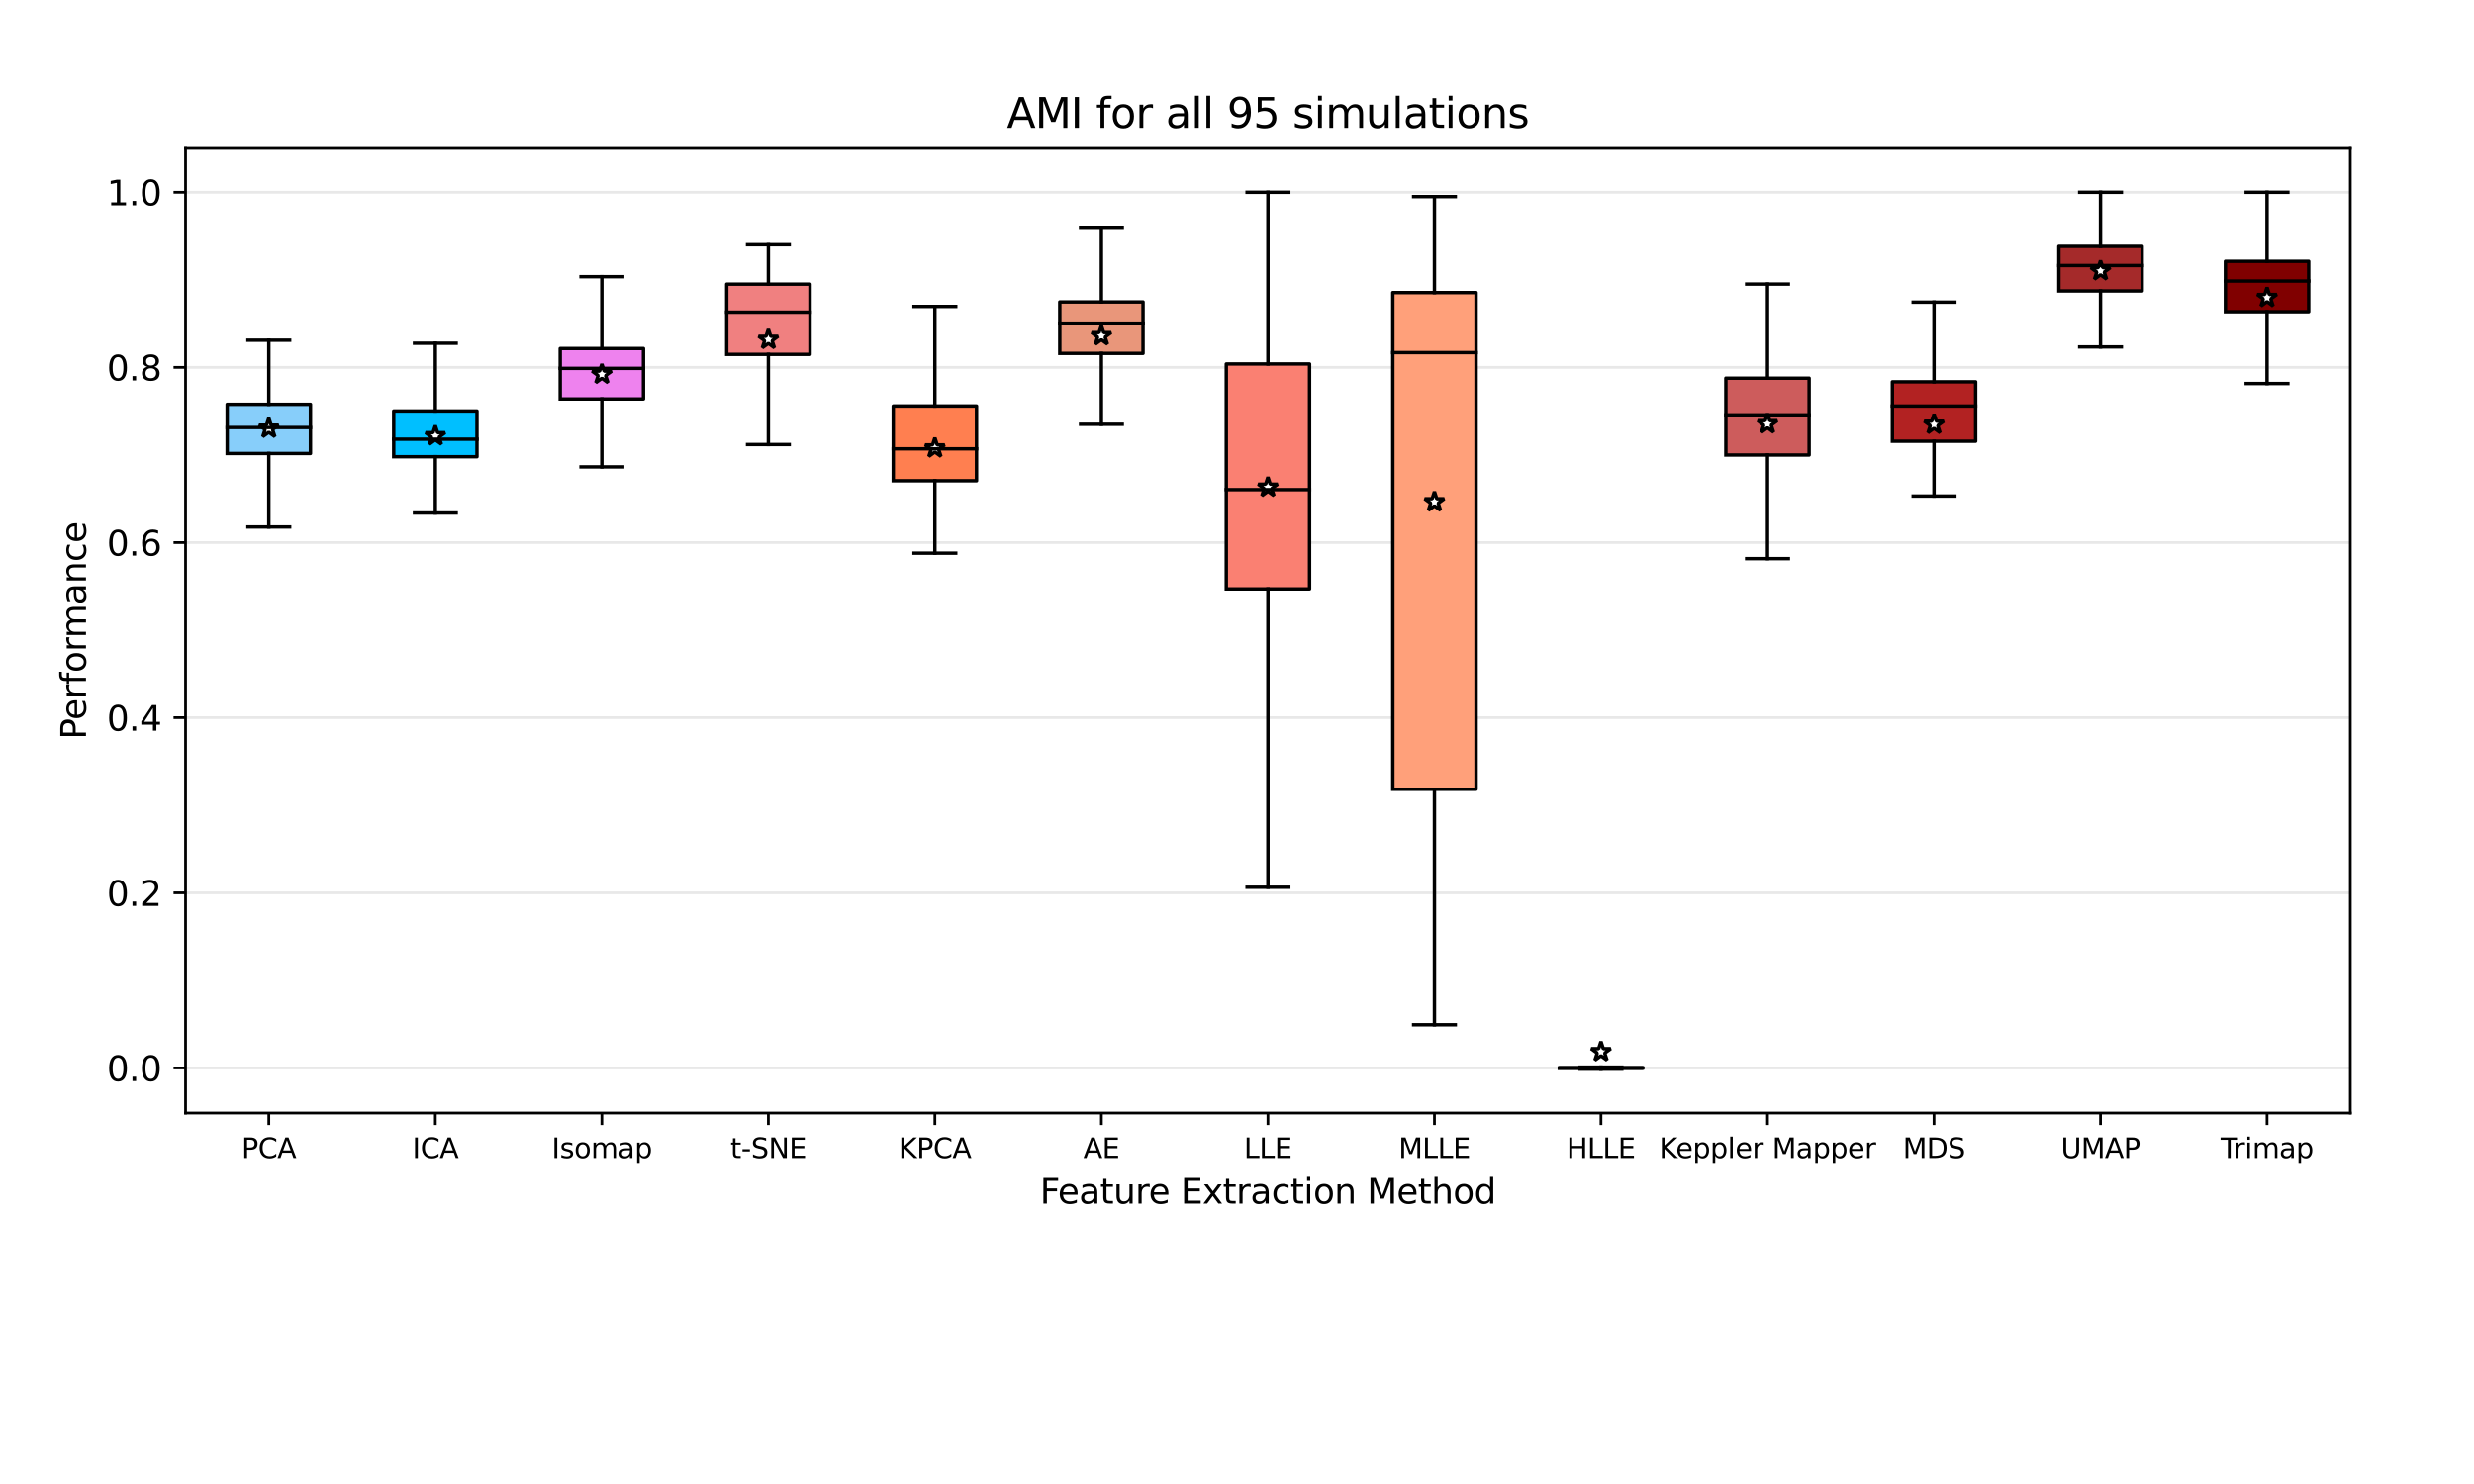 <?xml version="1.0" encoding="utf-8" standalone="no"?>
<!DOCTYPE svg PUBLIC "-//W3C//DTD SVG 1.1//EN"
  "http://www.w3.org/Graphics/SVG/1.1/DTD/svg11.dtd">
<svg xmlns:xlink="http://www.w3.org/1999/xlink" width="720pt" height="432pt" viewBox="0 0 720 432" xmlns="http://www.w3.org/2000/svg" version="1.1">
 <defs>
  <style type="text/css">*{stroke-linejoin: round; stroke-linecap: butt}</style>
 </defs>
 <g id="figure_1">
  <g id="patch_1">
   <path d="M 0 432 
L 720 432 
L 720 0 
L 0 0 
z
" style="fill: #ffffff"/>
  </g>
  <g id="axes_1">
   <g id="patch_2">
    <path d="M 54 324 
L 684 324 
L 684 43.2 
L 54 43.2 
z
" style="fill: #ffffff"/>
   </g>
   <g id="matplotlib.axis_1">
    <g id="xtick_1">
     <g id="line2d_1">
      <defs>
       <path id="m78843e4514" d="M 0 0 
L 0 3.5 
" style="stroke: #000000; stroke-width: 0.8"/>
      </defs>
      <g>
       <use xlink:href="#m78843e4514" x="78.231" y="324" style="stroke: #000000; stroke-width: 0.8"/>
      </g>
     </g>
     <g id="text_1">
      <!-- PCA -->
      <g transform="translate(70.29 337.079) scale(0.08 -0.08)">
       <defs>
        <path id="DejaVuSans-50" d="M 1259 4147 
L 1259 2394 
L 2053 2394 
Q 2494 2394 2734 2622 
Q 2975 2850 2975 3272 
Q 2975 3691 2734 3919 
Q 2494 4147 2053 4147 
L 1259 4147 
z
M 628 4666 
L 2053 4666 
Q 2838 4666 3239 4311 
Q 3641 3956 3641 3272 
Q 3641 2581 3239 2228 
Q 2838 1875 2053 1875 
L 1259 1875 
L 1259 0 
L 628 0 
L 628 4666 
z
" transform="scale(0.016)"/>
        <path id="DejaVuSans-43" d="M 4122 4306 
L 4122 3641 
Q 3803 3938 3442 4084 
Q 3081 4231 2675 4231 
Q 1875 4231 1450 3742 
Q 1025 3253 1025 2328 
Q 1025 1406 1450 917 
Q 1875 428 2675 428 
Q 3081 428 3442 575 
Q 3803 722 4122 1019 
L 4122 359 
Q 3791 134 3420 21 
Q 3050 -91 2638 -91 
Q 1578 -91 968 557 
Q 359 1206 359 2328 
Q 359 3453 968 4101 
Q 1578 4750 2638 4750 
Q 3056 4750 3426 4639 
Q 3797 4528 4122 4306 
z
" transform="scale(0.016)"/>
        <path id="DejaVuSans-41" d="M 2188 4044 
L 1331 1722 
L 3047 1722 
L 2188 4044 
z
M 1831 4666 
L 2547 4666 
L 4325 0 
L 3669 0 
L 3244 1197 
L 1141 1197 
L 716 0 
L 50 0 
L 1831 4666 
z
" transform="scale(0.016)"/>
       </defs>
       <use xlink:href="#DejaVuSans-50"/>
       <use xlink:href="#DejaVuSans-43" x="60.303"/>
       <use xlink:href="#DejaVuSans-41" x="130.127"/>
      </g>
     </g>
    </g>
    <g id="xtick_2">
     <g id="line2d_2">
      <g>
       <use xlink:href="#m78843e4514" x="126.692" y="324" style="stroke: #000000; stroke-width: 0.8"/>
      </g>
     </g>
     <g id="text_2">
      <!-- ICA -->
      <g transform="translate(119.983 337.079) scale(0.08 -0.08)">
       <defs>
        <path id="DejaVuSans-49" d="M 628 4666 
L 1259 4666 
L 1259 0 
L 628 0 
L 628 4666 
z
" transform="scale(0.016)"/>
       </defs>
       <use xlink:href="#DejaVuSans-49"/>
       <use xlink:href="#DejaVuSans-43" x="29.492"/>
       <use xlink:href="#DejaVuSans-41" x="99.316"/>
      </g>
     </g>
    </g>
    <g id="xtick_3">
     <g id="line2d_3">
      <g>
       <use xlink:href="#m78843e4514" x="175.154" y="324" style="stroke: #000000; stroke-width: 0.8"/>
      </g>
     </g>
     <g id="text_3">
      <!-- Isomap -->
      <g transform="translate(160.556 337.079) scale(0.08 -0.08)">
       <defs>
        <path id="DejaVuSans-73" d="M 2834 3397 
L 2834 2853 
Q 2591 2978 2328 3040 
Q 2066 3103 1784 3103 
Q 1356 3103 1142 2972 
Q 928 2841 928 2578 
Q 928 2378 1081 2264 
Q 1234 2150 1697 2047 
L 1894 2003 
Q 2506 1872 2764 1633 
Q 3022 1394 3022 966 
Q 3022 478 2636 193 
Q 2250 -91 1575 -91 
Q 1294 -91 989 -36 
Q 684 19 347 128 
L 347 722 
Q 666 556 975 473 
Q 1284 391 1588 391 
Q 1994 391 2212 530 
Q 2431 669 2431 922 
Q 2431 1156 2273 1281 
Q 2116 1406 1581 1522 
L 1381 1569 
Q 847 1681 609 1914 
Q 372 2147 372 2553 
Q 372 3047 722 3315 
Q 1072 3584 1716 3584 
Q 2034 3584 2315 3537 
Q 2597 3491 2834 3397 
z
" transform="scale(0.016)"/>
        <path id="DejaVuSans-6f" d="M 1959 3097 
Q 1497 3097 1228 2736 
Q 959 2375 959 1747 
Q 959 1119 1226 758 
Q 1494 397 1959 397 
Q 2419 397 2687 759 
Q 2956 1122 2956 1747 
Q 2956 2369 2687 2733 
Q 2419 3097 1959 3097 
z
M 1959 3584 
Q 2709 3584 3137 3096 
Q 3566 2609 3566 1747 
Q 3566 888 3137 398 
Q 2709 -91 1959 -91 
Q 1206 -91 779 398 
Q 353 888 353 1747 
Q 353 2609 779 3096 
Q 1206 3584 1959 3584 
z
" transform="scale(0.016)"/>
        <path id="DejaVuSans-6d" d="M 3328 2828 
Q 3544 3216 3844 3400 
Q 4144 3584 4550 3584 
Q 5097 3584 5394 3201 
Q 5691 2819 5691 2113 
L 5691 0 
L 5113 0 
L 5113 2094 
Q 5113 2597 4934 2840 
Q 4756 3084 4391 3084 
Q 3944 3084 3684 2787 
Q 3425 2491 3425 1978 
L 3425 0 
L 2847 0 
L 2847 2094 
Q 2847 2600 2669 2842 
Q 2491 3084 2119 3084 
Q 1678 3084 1418 2786 
Q 1159 2488 1159 1978 
L 1159 0 
L 581 0 
L 581 3500 
L 1159 3500 
L 1159 2956 
Q 1356 3278 1631 3431 
Q 1906 3584 2284 3584 
Q 2666 3584 2933 3390 
Q 3200 3197 3328 2828 
z
" transform="scale(0.016)"/>
        <path id="DejaVuSans-61" d="M 2194 1759 
Q 1497 1759 1228 1600 
Q 959 1441 959 1056 
Q 959 750 1161 570 
Q 1363 391 1709 391 
Q 2188 391 2477 730 
Q 2766 1069 2766 1631 
L 2766 1759 
L 2194 1759 
z
M 3341 1997 
L 3341 0 
L 2766 0 
L 2766 531 
Q 2569 213 2275 61 
Q 1981 -91 1556 -91 
Q 1019 -91 701 211 
Q 384 513 384 1019 
Q 384 1609 779 1909 
Q 1175 2209 1959 2209 
L 2766 2209 
L 2766 2266 
Q 2766 2663 2505 2880 
Q 2244 3097 1772 3097 
Q 1472 3097 1187 3025 
Q 903 2953 641 2809 
L 641 3341 
Q 956 3463 1253 3523 
Q 1550 3584 1831 3584 
Q 2591 3584 2966 3190 
Q 3341 2797 3341 1997 
z
" transform="scale(0.016)"/>
        <path id="DejaVuSans-70" d="M 1159 525 
L 1159 -1331 
L 581 -1331 
L 581 3500 
L 1159 3500 
L 1159 2969 
Q 1341 3281 1617 3432 
Q 1894 3584 2278 3584 
Q 2916 3584 3314 3078 
Q 3713 2572 3713 1747 
Q 3713 922 3314 415 
Q 2916 -91 2278 -91 
Q 1894 -91 1617 61 
Q 1341 213 1159 525 
z
M 3116 1747 
Q 3116 2381 2855 2742 
Q 2594 3103 2138 3103 
Q 1681 3103 1420 2742 
Q 1159 2381 1159 1747 
Q 1159 1113 1420 752 
Q 1681 391 2138 391 
Q 2594 391 2855 752 
Q 3116 1113 3116 1747 
z
" transform="scale(0.016)"/>
       </defs>
       <use xlink:href="#DejaVuSans-49"/>
       <use xlink:href="#DejaVuSans-73" x="29.492"/>
       <use xlink:href="#DejaVuSans-6f" x="81.592"/>
       <use xlink:href="#DejaVuSans-6d" x="142.773"/>
       <use xlink:href="#DejaVuSans-61" x="240.186"/>
       <use xlink:href="#DejaVuSans-70" x="301.465"/>
      </g>
     </g>
    </g>
    <g id="xtick_4">
     <g id="line2d_4">
      <g>
       <use xlink:href="#m78843e4514" x="223.615" y="324" style="stroke: #000000; stroke-width: 0.8"/>
      </g>
     </g>
     <g id="text_4">
      <!-- t-SNE -->
      <g transform="translate(212.545 337.079) scale(0.08 -0.08)">
       <defs>
        <path id="DejaVuSans-74" d="M 1172 4494 
L 1172 3500 
L 2356 3500 
L 2356 3053 
L 1172 3053 
L 1172 1153 
Q 1172 725 1289 603 
Q 1406 481 1766 481 
L 2356 481 
L 2356 0 
L 1766 0 
Q 1100 0 847 248 
Q 594 497 594 1153 
L 594 3053 
L 172 3053 
L 172 3500 
L 594 3500 
L 594 4494 
L 1172 4494 
z
" transform="scale(0.016)"/>
        <path id="DejaVuSans-2d" d="M 313 2009 
L 1997 2009 
L 1997 1497 
L 313 1497 
L 313 2009 
z
" transform="scale(0.016)"/>
        <path id="DejaVuSans-53" d="M 3425 4513 
L 3425 3897 
Q 3066 4069 2747 4153 
Q 2428 4238 2131 4238 
Q 1616 4238 1336 4038 
Q 1056 3838 1056 3469 
Q 1056 3159 1242 3001 
Q 1428 2844 1947 2747 
L 2328 2669 
Q 3034 2534 3370 2195 
Q 3706 1856 3706 1288 
Q 3706 609 3251 259 
Q 2797 -91 1919 -91 
Q 1588 -91 1214 -16 
Q 841 59 441 206 
L 441 856 
Q 825 641 1194 531 
Q 1563 422 1919 422 
Q 2459 422 2753 634 
Q 3047 847 3047 1241 
Q 3047 1584 2836 1778 
Q 2625 1972 2144 2069 
L 1759 2144 
Q 1053 2284 737 2584 
Q 422 2884 422 3419 
Q 422 4038 858 4394 
Q 1294 4750 2059 4750 
Q 2388 4750 2728 4690 
Q 3069 4631 3425 4513 
z
" transform="scale(0.016)"/>
        <path id="DejaVuSans-4e" d="M 628 4666 
L 1478 4666 
L 3547 763 
L 3547 4666 
L 4159 4666 
L 4159 0 
L 3309 0 
L 1241 3903 
L 1241 0 
L 628 0 
L 628 4666 
z
" transform="scale(0.016)"/>
        <path id="DejaVuSans-45" d="M 628 4666 
L 3578 4666 
L 3578 4134 
L 1259 4134 
L 1259 2753 
L 3481 2753 
L 3481 2222 
L 1259 2222 
L 1259 531 
L 3634 531 
L 3634 0 
L 628 0 
L 628 4666 
z
" transform="scale(0.016)"/>
       </defs>
       <use xlink:href="#DejaVuSans-74"/>
       <use xlink:href="#DejaVuSans-2d" x="39.209"/>
       <use xlink:href="#DejaVuSans-53" x="75.293"/>
       <use xlink:href="#DejaVuSans-4e" x="138.77"/>
       <use xlink:href="#DejaVuSans-45" x="213.574"/>
      </g>
     </g>
    </g>
    <g id="xtick_5">
     <g id="line2d_5">
      <g>
       <use xlink:href="#m78843e4514" x="272.077" y="324" style="stroke: #000000; stroke-width: 0.8"/>
      </g>
     </g>
     <g id="text_5">
      <!-- KPCA -->
      <g transform="translate(261.513 337.079) scale(0.08 -0.08)">
       <defs>
        <path id="DejaVuSans-4b" d="M 628 4666 
L 1259 4666 
L 1259 2694 
L 3353 4666 
L 4166 4666 
L 1850 2491 
L 4331 0 
L 3500 0 
L 1259 2247 
L 1259 0 
L 628 0 
L 628 4666 
z
" transform="scale(0.016)"/>
       </defs>
       <use xlink:href="#DejaVuSans-4b"/>
       <use xlink:href="#DejaVuSans-50" x="65.576"/>
       <use xlink:href="#DejaVuSans-43" x="125.879"/>
       <use xlink:href="#DejaVuSans-41" x="195.703"/>
      </g>
     </g>
    </g>
    <g id="xtick_6">
     <g id="line2d_6">
      <g>
       <use xlink:href="#m78843e4514" x="320.538" y="324" style="stroke: #000000; stroke-width: 0.8"/>
      </g>
     </g>
     <g id="text_6">
      <!-- AE -->
      <g transform="translate(315.275 337.079) scale(0.08 -0.08)">
       <use xlink:href="#DejaVuSans-41"/>
       <use xlink:href="#DejaVuSans-45" x="68.408"/>
      </g>
     </g>
    </g>
    <g id="xtick_7">
     <g id="line2d_7">
      <g>
       <use xlink:href="#m78843e4514" x="369" y="324" style="stroke: #000000; stroke-width: 0.8"/>
      </g>
     </g>
     <g id="text_7">
      <!-- LLE -->
      <g transform="translate(362.015 337.079) scale(0.08 -0.08)">
       <defs>
        <path id="DejaVuSans-4c" d="M 628 4666 
L 1259 4666 
L 1259 531 
L 3531 531 
L 3531 0 
L 628 0 
L 628 4666 
z
" transform="scale(0.016)"/>
       </defs>
       <use xlink:href="#DejaVuSans-4c"/>
       <use xlink:href="#DejaVuSans-4c" x="55.713"/>
       <use xlink:href="#DejaVuSans-45" x="111.426"/>
      </g>
     </g>
    </g>
    <g id="xtick_8">
     <g id="line2d_8">
      <g>
       <use xlink:href="#m78843e4514" x="417.462" y="324" style="stroke: #000000; stroke-width: 0.8"/>
      </g>
     </g>
     <g id="text_8">
      <!-- MLLE -->
      <g transform="translate(407.025 337.079) scale(0.08 -0.08)">
       <defs>
        <path id="DejaVuSans-4d" d="M 628 4666 
L 1569 4666 
L 2759 1491 
L 3956 4666 
L 4897 4666 
L 4897 0 
L 4281 0 
L 4281 4097 
L 3078 897 
L 2444 897 
L 1241 4097 
L 1241 0 
L 628 0 
L 628 4666 
z
" transform="scale(0.016)"/>
       </defs>
       <use xlink:href="#DejaVuSans-4d"/>
       <use xlink:href="#DejaVuSans-4c" x="86.279"/>
       <use xlink:href="#DejaVuSans-4c" x="141.992"/>
       <use xlink:href="#DejaVuSans-45" x="197.705"/>
      </g>
     </g>
    </g>
    <g id="xtick_9">
     <g id="line2d_9">
      <g>
       <use xlink:href="#m78843e4514" x="465.923" y="324" style="stroke: #000000; stroke-width: 0.8"/>
      </g>
     </g>
     <g id="text_9">
      <!-- HLLE -->
      <g transform="translate(455.93 337.079) scale(0.08 -0.08)">
       <defs>
        <path id="DejaVuSans-48" d="M 628 4666 
L 1259 4666 
L 1259 2753 
L 3553 2753 
L 3553 4666 
L 4184 4666 
L 4184 0 
L 3553 0 
L 3553 2222 
L 1259 2222 
L 1259 0 
L 628 0 
L 628 4666 
z
" transform="scale(0.016)"/>
       </defs>
       <use xlink:href="#DejaVuSans-48"/>
       <use xlink:href="#DejaVuSans-4c" x="75.195"/>
       <use xlink:href="#DejaVuSans-4c" x="130.908"/>
       <use xlink:href="#DejaVuSans-45" x="186.621"/>
      </g>
     </g>
    </g>
    <g id="xtick_10">
     <g id="line2d_10">
      <g>
       <use xlink:href="#m78843e4514" x="514.385" y="324" style="stroke: #000000; stroke-width: 0.8"/>
      </g>
     </g>
     <g id="text_10">
      <!-- Keppler Mapper -->
      <g transform="translate(482.846 337.079) scale(0.08 -0.08)">
       <defs>
        <path id="DejaVuSans-65" d="M 3597 1894 
L 3597 1613 
L 953 1613 
Q 991 1019 1311 708 
Q 1631 397 2203 397 
Q 2534 397 2845 478 
Q 3156 559 3463 722 
L 3463 178 
Q 3153 47 2828 -22 
Q 2503 -91 2169 -91 
Q 1331 -91 842 396 
Q 353 884 353 1716 
Q 353 2575 817 3079 
Q 1281 3584 2069 3584 
Q 2775 3584 3186 3129 
Q 3597 2675 3597 1894 
z
M 3022 2063 
Q 3016 2534 2758 2815 
Q 2500 3097 2075 3097 
Q 1594 3097 1305 2825 
Q 1016 2553 972 2059 
L 3022 2063 
z
" transform="scale(0.016)"/>
        <path id="DejaVuSans-6c" d="M 603 4863 
L 1178 4863 
L 1178 0 
L 603 0 
L 603 4863 
z
" transform="scale(0.016)"/>
        <path id="DejaVuSans-72" d="M 2631 2963 
Q 2534 3019 2420 3045 
Q 2306 3072 2169 3072 
Q 1681 3072 1420 2755 
Q 1159 2438 1159 1844 
L 1159 0 
L 581 0 
L 581 3500 
L 1159 3500 
L 1159 2956 
Q 1341 3275 1631 3429 
Q 1922 3584 2338 3584 
Q 2397 3584 2469 3576 
Q 2541 3569 2628 3553 
L 2631 2963 
z
" transform="scale(0.016)"/>
        <path id="DejaVuSans-20" transform="scale(0.016)"/>
       </defs>
       <use xlink:href="#DejaVuSans-4b"/>
       <use xlink:href="#DejaVuSans-65" x="60.576"/>
       <use xlink:href="#DejaVuSans-70" x="122.1"/>
       <use xlink:href="#DejaVuSans-70" x="185.576"/>
       <use xlink:href="#DejaVuSans-6c" x="249.053"/>
       <use xlink:href="#DejaVuSans-65" x="276.836"/>
       <use xlink:href="#DejaVuSans-72" x="338.359"/>
       <use xlink:href="#DejaVuSans-20" x="379.473"/>
       <use xlink:href="#DejaVuSans-4d" x="411.26"/>
       <use xlink:href="#DejaVuSans-61" x="497.539"/>
       <use xlink:href="#DejaVuSans-70" x="558.818"/>
       <use xlink:href="#DejaVuSans-70" x="622.295"/>
       <use xlink:href="#DejaVuSans-65" x="685.771"/>
       <use xlink:href="#DejaVuSans-72" x="747.295"/>
      </g>
     </g>
    </g>
    <g id="xtick_11">
     <g id="line2d_11">
      <g>
       <use xlink:href="#m78843e4514" x="562.846" y="324" style="stroke: #000000; stroke-width: 0.8"/>
      </g>
     </g>
     <g id="text_11">
      <!-- MDS -->
      <g transform="translate(553.776 337.079) scale(0.08 -0.08)">
       <defs>
        <path id="DejaVuSans-44" d="M 1259 4147 
L 1259 519 
L 2022 519 
Q 2988 519 3436 956 
Q 3884 1394 3884 2338 
Q 3884 3275 3436 3711 
Q 2988 4147 2022 4147 
L 1259 4147 
z
M 628 4666 
L 1925 4666 
Q 3281 4666 3915 4102 
Q 4550 3538 4550 2338 
Q 4550 1131 3912 565 
Q 3275 0 1925 0 
L 628 0 
L 628 4666 
z
" transform="scale(0.016)"/>
       </defs>
       <use xlink:href="#DejaVuSans-4d"/>
       <use xlink:href="#DejaVuSans-44" x="86.279"/>
       <use xlink:href="#DejaVuSans-53" x="163.281"/>
      </g>
     </g>
    </g>
    <g id="xtick_12">
     <g id="line2d_12">
      <g>
       <use xlink:href="#m78843e4514" x="611.308" y="324" style="stroke: #000000; stroke-width: 0.8"/>
      </g>
     </g>
     <g id="text_12">
      <!-- UMAP -->
      <g transform="translate(599.781 337.079) scale(0.08 -0.08)">
       <defs>
        <path id="DejaVuSans-55" d="M 556 4666 
L 1191 4666 
L 1191 1831 
Q 1191 1081 1462 751 
Q 1734 422 2344 422 
Q 2950 422 3222 751 
Q 3494 1081 3494 1831 
L 3494 4666 
L 4128 4666 
L 4128 1753 
Q 4128 841 3676 375 
Q 3225 -91 2344 -91 
Q 1459 -91 1007 375 
Q 556 841 556 1753 
L 556 4666 
z
" transform="scale(0.016)"/>
       </defs>
       <use xlink:href="#DejaVuSans-55"/>
       <use xlink:href="#DejaVuSans-4d" x="73.193"/>
       <use xlink:href="#DejaVuSans-41" x="159.473"/>
       <use xlink:href="#DejaVuSans-50" x="227.881"/>
      </g>
     </g>
    </g>
    <g id="xtick_13">
     <g id="line2d_13">
      <g>
       <use xlink:href="#m78843e4514" x="659.769" y="324" style="stroke: #000000; stroke-width: 0.8"/>
      </g>
     </g>
     <g id="text_13">
      <!-- Trimap -->
      <g transform="translate(646.274 337.079) scale(0.08 -0.08)">
       <defs>
        <path id="DejaVuSans-54" d="M -19 4666 
L 3928 4666 
L 3928 4134 
L 2272 4134 
L 2272 0 
L 1638 0 
L 1638 4134 
L -19 4134 
L -19 4666 
z
" transform="scale(0.016)"/>
        <path id="DejaVuSans-69" d="M 603 3500 
L 1178 3500 
L 1178 0 
L 603 0 
L 603 3500 
z
M 603 4863 
L 1178 4863 
L 1178 4134 
L 603 4134 
L 603 4863 
z
" transform="scale(0.016)"/>
       </defs>
       <use xlink:href="#DejaVuSans-54"/>
       <use xlink:href="#DejaVuSans-72" x="46.334"/>
       <use xlink:href="#DejaVuSans-69" x="87.447"/>
       <use xlink:href="#DejaVuSans-6d" x="115.23"/>
       <use xlink:href="#DejaVuSans-61" x="212.643"/>
       <use xlink:href="#DejaVuSans-70" x="273.922"/>
      </g>
     </g>
    </g>
    <g id="text_14">
     <!-- Feature Extraction Method -->
     <g transform="translate(302.654 350.341) scale(0.1 -0.1)">
      <defs>
       <path id="DejaVuSans-46" d="M 628 4666 
L 3309 4666 
L 3309 4134 
L 1259 4134 
L 1259 2759 
L 3109 2759 
L 3109 2228 
L 1259 2228 
L 1259 0 
L 628 0 
L 628 4666 
z
" transform="scale(0.016)"/>
       <path id="DejaVuSans-75" d="M 544 1381 
L 544 3500 
L 1119 3500 
L 1119 1403 
Q 1119 906 1312 657 
Q 1506 409 1894 409 
Q 2359 409 2629 706 
Q 2900 1003 2900 1516 
L 2900 3500 
L 3475 3500 
L 3475 0 
L 2900 0 
L 2900 538 
Q 2691 219 2414 64 
Q 2138 -91 1772 -91 
Q 1169 -91 856 284 
Q 544 659 544 1381 
z
M 1991 3584 
L 1991 3584 
z
" transform="scale(0.016)"/>
       <path id="DejaVuSans-78" d="M 3513 3500 
L 2247 1797 
L 3578 0 
L 2900 0 
L 1881 1375 
L 863 0 
L 184 0 
L 1544 1831 
L 300 3500 
L 978 3500 
L 1906 2253 
L 2834 3500 
L 3513 3500 
z
" transform="scale(0.016)"/>
       <path id="DejaVuSans-63" d="M 3122 3366 
L 3122 2828 
Q 2878 2963 2633 3030 
Q 2388 3097 2138 3097 
Q 1578 3097 1268 2742 
Q 959 2388 959 1747 
Q 959 1106 1268 751 
Q 1578 397 2138 397 
Q 2388 397 2633 464 
Q 2878 531 3122 666 
L 3122 134 
Q 2881 22 2623 -34 
Q 2366 -91 2075 -91 
Q 1284 -91 818 406 
Q 353 903 353 1747 
Q 353 2603 823 3093 
Q 1294 3584 2113 3584 
Q 2378 3584 2631 3529 
Q 2884 3475 3122 3366 
z
" transform="scale(0.016)"/>
       <path id="DejaVuSans-6e" d="M 3513 2113 
L 3513 0 
L 2938 0 
L 2938 2094 
Q 2938 2591 2744 2837 
Q 2550 3084 2163 3084 
Q 1697 3084 1428 2787 
Q 1159 2491 1159 1978 
L 1159 0 
L 581 0 
L 581 3500 
L 1159 3500 
L 1159 2956 
Q 1366 3272 1645 3428 
Q 1925 3584 2291 3584 
Q 2894 3584 3203 3211 
Q 3513 2838 3513 2113 
z
" transform="scale(0.016)"/>
       <path id="DejaVuSans-68" d="M 3513 2113 
L 3513 0 
L 2938 0 
L 2938 2094 
Q 2938 2591 2744 2837 
Q 2550 3084 2163 3084 
Q 1697 3084 1428 2787 
Q 1159 2491 1159 1978 
L 1159 0 
L 581 0 
L 581 4863 
L 1159 4863 
L 1159 2956 
Q 1366 3272 1645 3428 
Q 1925 3584 2291 3584 
Q 2894 3584 3203 3211 
Q 3513 2838 3513 2113 
z
" transform="scale(0.016)"/>
       <path id="DejaVuSans-64" d="M 2906 2969 
L 2906 4863 
L 3481 4863 
L 3481 0 
L 2906 0 
L 2906 525 
Q 2725 213 2448 61 
Q 2172 -91 1784 -91 
Q 1150 -91 751 415 
Q 353 922 353 1747 
Q 353 2572 751 3078 
Q 1150 3584 1784 3584 
Q 2172 3584 2448 3432 
Q 2725 3281 2906 2969 
z
M 947 1747 
Q 947 1113 1208 752 
Q 1469 391 1925 391 
Q 2381 391 2643 752 
Q 2906 1113 2906 1747 
Q 2906 2381 2643 2742 
Q 2381 3103 1925 3103 
Q 1469 3103 1208 2742 
Q 947 2381 947 1747 
z
" transform="scale(0.016)"/>
      </defs>
      <use xlink:href="#DejaVuSans-46"/>
      <use xlink:href="#DejaVuSans-65" x="52.02"/>
      <use xlink:href="#DejaVuSans-61" x="113.543"/>
      <use xlink:href="#DejaVuSans-74" x="174.822"/>
      <use xlink:href="#DejaVuSans-75" x="214.031"/>
      <use xlink:href="#DejaVuSans-72" x="277.41"/>
      <use xlink:href="#DejaVuSans-65" x="316.273"/>
      <use xlink:href="#DejaVuSans-20" x="377.797"/>
      <use xlink:href="#DejaVuSans-45" x="409.584"/>
      <use xlink:href="#DejaVuSans-78" x="472.768"/>
      <use xlink:href="#DejaVuSans-74" x="531.947"/>
      <use xlink:href="#DejaVuSans-72" x="571.156"/>
      <use xlink:href="#DejaVuSans-61" x="612.27"/>
      <use xlink:href="#DejaVuSans-63" x="673.549"/>
      <use xlink:href="#DejaVuSans-74" x="728.529"/>
      <use xlink:href="#DejaVuSans-69" x="767.738"/>
      <use xlink:href="#DejaVuSans-6f" x="795.521"/>
      <use xlink:href="#DejaVuSans-6e" x="856.703"/>
      <use xlink:href="#DejaVuSans-20" x="920.082"/>
      <use xlink:href="#DejaVuSans-4d" x="951.869"/>
      <use xlink:href="#DejaVuSans-65" x="1038.148"/>
      <use xlink:href="#DejaVuSans-74" x="1099.672"/>
      <use xlink:href="#DejaVuSans-68" x="1138.881"/>
      <use xlink:href="#DejaVuSans-6f" x="1202.26"/>
      <use xlink:href="#DejaVuSans-64" x="1263.441"/>
     </g>
    </g>
   </g>
   <g id="matplotlib.axis_2">
    <g id="ytick_1">
     <g id="line2d_14">
      <path d="M 54 310.893 
L 684 310.893 
" clip-path="url(#pd43e961b76)" style="fill: none; stroke: #d3d3d3; stroke-opacity: 0.5; stroke-width: 0.8; stroke-linecap: square"/>
     </g>
     <g id="line2d_15">
      <defs>
       <path id="m5a03688488" d="M 0 0 
L -3.5 0 
" style="stroke: #000000; stroke-width: 0.8"/>
      </defs>
      <g>
       <use xlink:href="#m5a03688488" x="54" y="310.893" style="stroke: #000000; stroke-width: 0.8"/>
      </g>
     </g>
     <g id="text_15">
      <!-- 0.0 -->
      <g transform="translate(31.097 314.692) scale(0.1 -0.1)">
       <defs>
        <path id="DejaVuSans-30" d="M 2034 4250 
Q 1547 4250 1301 3770 
Q 1056 3291 1056 2328 
Q 1056 1369 1301 889 
Q 1547 409 2034 409 
Q 2525 409 2770 889 
Q 3016 1369 3016 2328 
Q 3016 3291 2770 3770 
Q 2525 4250 2034 4250 
z
M 2034 4750 
Q 2819 4750 3233 4129 
Q 3647 3509 3647 2328 
Q 3647 1150 3233 529 
Q 2819 -91 2034 -91 
Q 1250 -91 836 529 
Q 422 1150 422 2328 
Q 422 3509 836 4129 
Q 1250 4750 2034 4750 
z
" transform="scale(0.016)"/>
        <path id="DejaVuSans-2e" d="M 684 794 
L 1344 794 
L 1344 0 
L 684 0 
L 684 794 
z
" transform="scale(0.016)"/>
       </defs>
       <use xlink:href="#DejaVuSans-30"/>
       <use xlink:href="#DejaVuSans-2e" x="63.623"/>
       <use xlink:href="#DejaVuSans-30" x="95.41"/>
      </g>
     </g>
    </g>
    <g id="ytick_2">
     <g id="line2d_16">
      <path d="M 54 259.907 
L 684 259.907 
" clip-path="url(#pd43e961b76)" style="fill: none; stroke: #d3d3d3; stroke-opacity: 0.5; stroke-width: 0.8; stroke-linecap: square"/>
     </g>
     <g id="line2d_17">
      <g>
       <use xlink:href="#m5a03688488" x="54" y="259.907" style="stroke: #000000; stroke-width: 0.8"/>
      </g>
     </g>
     <g id="text_16">
      <!-- 0.2 -->
      <g transform="translate(31.097 263.706) scale(0.1 -0.1)">
       <defs>
        <path id="DejaVuSans-32" d="M 1228 531 
L 3431 531 
L 3431 0 
L 469 0 
L 469 531 
Q 828 903 1448 1529 
Q 2069 2156 2228 2338 
Q 2531 2678 2651 2914 
Q 2772 3150 2772 3378 
Q 2772 3750 2511 3984 
Q 2250 4219 1831 4219 
Q 1534 4219 1204 4116 
Q 875 4013 500 3803 
L 500 4441 
Q 881 4594 1212 4672 
Q 1544 4750 1819 4750 
Q 2544 4750 2975 4387 
Q 3406 4025 3406 3419 
Q 3406 3131 3298 2873 
Q 3191 2616 2906 2266 
Q 2828 2175 2409 1742 
Q 1991 1309 1228 531 
z
" transform="scale(0.016)"/>
       </defs>
       <use xlink:href="#DejaVuSans-30"/>
       <use xlink:href="#DejaVuSans-2e" x="63.623"/>
       <use xlink:href="#DejaVuSans-32" x="95.41"/>
      </g>
     </g>
    </g>
    <g id="ytick_3">
     <g id="line2d_18">
      <path d="M 54 208.921 
L 684 208.921 
" clip-path="url(#pd43e961b76)" style="fill: none; stroke: #d3d3d3; stroke-opacity: 0.5; stroke-width: 0.8; stroke-linecap: square"/>
     </g>
     <g id="line2d_19">
      <g>
       <use xlink:href="#m5a03688488" x="54" y="208.921" style="stroke: #000000; stroke-width: 0.8"/>
      </g>
     </g>
     <g id="text_17">
      <!-- 0.4 -->
      <g transform="translate(31.097 212.72) scale(0.1 -0.1)">
       <defs>
        <path id="DejaVuSans-34" d="M 2419 4116 
L 825 1625 
L 2419 1625 
L 2419 4116 
z
M 2253 4666 
L 3047 4666 
L 3047 1625 
L 3713 1625 
L 3713 1100 
L 3047 1100 
L 3047 0 
L 2419 0 
L 2419 1100 
L 313 1100 
L 313 1709 
L 2253 4666 
z
" transform="scale(0.016)"/>
       </defs>
       <use xlink:href="#DejaVuSans-30"/>
       <use xlink:href="#DejaVuSans-2e" x="63.623"/>
       <use xlink:href="#DejaVuSans-34" x="95.41"/>
      </g>
     </g>
    </g>
    <g id="ytick_4">
     <g id="line2d_20">
      <path d="M 54 157.935 
L 684 157.935 
" clip-path="url(#pd43e961b76)" style="fill: none; stroke: #d3d3d3; stroke-opacity: 0.5; stroke-width: 0.8; stroke-linecap: square"/>
     </g>
     <g id="line2d_21">
      <g>
       <use xlink:href="#m5a03688488" x="54" y="157.935" style="stroke: #000000; stroke-width: 0.8"/>
      </g>
     </g>
     <g id="text_18">
      <!-- 0.6 -->
      <g transform="translate(31.097 161.734) scale(0.1 -0.1)">
       <defs>
        <path id="DejaVuSans-36" d="M 2113 2584 
Q 1688 2584 1439 2293 
Q 1191 2003 1191 1497 
Q 1191 994 1439 701 
Q 1688 409 2113 409 
Q 2538 409 2786 701 
Q 3034 994 3034 1497 
Q 3034 2003 2786 2293 
Q 2538 2584 2113 2584 
z
M 3366 4563 
L 3366 3988 
Q 3128 4100 2886 4159 
Q 2644 4219 2406 4219 
Q 1781 4219 1451 3797 
Q 1122 3375 1075 2522 
Q 1259 2794 1537 2939 
Q 1816 3084 2150 3084 
Q 2853 3084 3261 2657 
Q 3669 2231 3669 1497 
Q 3669 778 3244 343 
Q 2819 -91 2113 -91 
Q 1303 -91 875 529 
Q 447 1150 447 2328 
Q 447 3434 972 4092 
Q 1497 4750 2381 4750 
Q 2619 4750 2861 4703 
Q 3103 4656 3366 4563 
z
" transform="scale(0.016)"/>
       </defs>
       <use xlink:href="#DejaVuSans-30"/>
       <use xlink:href="#DejaVuSans-2e" x="63.623"/>
       <use xlink:href="#DejaVuSans-36" x="95.41"/>
      </g>
     </g>
    </g>
    <g id="ytick_5">
     <g id="line2d_22">
      <path d="M 54 106.949 
L 684 106.949 
" clip-path="url(#pd43e961b76)" style="fill: none; stroke: #d3d3d3; stroke-opacity: 0.5; stroke-width: 0.8; stroke-linecap: square"/>
     </g>
     <g id="line2d_23">
      <g>
       <use xlink:href="#m5a03688488" x="54" y="106.949" style="stroke: #000000; stroke-width: 0.8"/>
      </g>
     </g>
     <g id="text_19">
      <!-- 0.8 -->
      <g transform="translate(31.097 110.749) scale(0.1 -0.1)">
       <defs>
        <path id="DejaVuSans-38" d="M 2034 2216 
Q 1584 2216 1326 1975 
Q 1069 1734 1069 1313 
Q 1069 891 1326 650 
Q 1584 409 2034 409 
Q 2484 409 2743 651 
Q 3003 894 3003 1313 
Q 3003 1734 2745 1975 
Q 2488 2216 2034 2216 
z
M 1403 2484 
Q 997 2584 770 2862 
Q 544 3141 544 3541 
Q 544 4100 942 4425 
Q 1341 4750 2034 4750 
Q 2731 4750 3128 4425 
Q 3525 4100 3525 3541 
Q 3525 3141 3298 2862 
Q 3072 2584 2669 2484 
Q 3125 2378 3379 2068 
Q 3634 1759 3634 1313 
Q 3634 634 3220 271 
Q 2806 -91 2034 -91 
Q 1263 -91 848 271 
Q 434 634 434 1313 
Q 434 1759 690 2068 
Q 947 2378 1403 2484 
z
M 1172 3481 
Q 1172 3119 1398 2916 
Q 1625 2713 2034 2713 
Q 2441 2713 2670 2916 
Q 2900 3119 2900 3481 
Q 2900 3844 2670 4047 
Q 2441 4250 2034 4250 
Q 1625 4250 1398 4047 
Q 1172 3844 1172 3481 
z
" transform="scale(0.016)"/>
       </defs>
       <use xlink:href="#DejaVuSans-30"/>
       <use xlink:href="#DejaVuSans-2e" x="63.623"/>
       <use xlink:href="#DejaVuSans-38" x="95.41"/>
      </g>
     </g>
    </g>
    <g id="ytick_6">
     <g id="line2d_24">
      <path d="M 54 55.964 
L 684 55.964 
" clip-path="url(#pd43e961b76)" style="fill: none; stroke: #d3d3d3; stroke-opacity: 0.5; stroke-width: 0.8; stroke-linecap: square"/>
     </g>
     <g id="line2d_25">
      <g>
       <use xlink:href="#m5a03688488" x="54" y="55.964" style="stroke: #000000; stroke-width: 0.8"/>
      </g>
     </g>
     <g id="text_20">
      <!-- 1.0 -->
      <g transform="translate(31.097 59.763) scale(0.1 -0.1)">
       <defs>
        <path id="DejaVuSans-31" d="M 794 531 
L 1825 531 
L 1825 4091 
L 703 3866 
L 703 4441 
L 1819 4666 
L 2450 4666 
L 2450 531 
L 3481 531 
L 3481 0 
L 794 0 
L 794 531 
z
" transform="scale(0.016)"/>
       </defs>
       <use xlink:href="#DejaVuSans-31"/>
       <use xlink:href="#DejaVuSans-2e" x="63.623"/>
       <use xlink:href="#DejaVuSans-30" x="95.41"/>
      </g>
     </g>
    </g>
    <g id="text_21">
     <!-- Performance -->
     <g transform="translate(25.017 215.282) rotate(-90) scale(0.1 -0.1)">
      <defs>
       <path id="DejaVuSans-66" d="M 2375 4863 
L 2375 4384 
L 1825 4384 
Q 1516 4384 1395 4259 
Q 1275 4134 1275 3809 
L 1275 3500 
L 2222 3500 
L 2222 3053 
L 1275 3053 
L 1275 0 
L 697 0 
L 697 3053 
L 147 3053 
L 147 3500 
L 697 3500 
L 697 3744 
Q 697 4328 969 4595 
Q 1241 4863 1831 4863 
L 2375 4863 
z
" transform="scale(0.016)"/>
      </defs>
      <use xlink:href="#DejaVuSans-50"/>
      <use xlink:href="#DejaVuSans-65" x="56.678"/>
      <use xlink:href="#DejaVuSans-72" x="118.201"/>
      <use xlink:href="#DejaVuSans-66" x="159.314"/>
      <use xlink:href="#DejaVuSans-6f" x="194.52"/>
      <use xlink:href="#DejaVuSans-72" x="255.701"/>
      <use xlink:href="#DejaVuSans-6d" x="295.064"/>
      <use xlink:href="#DejaVuSans-61" x="392.477"/>
      <use xlink:href="#DejaVuSans-6e" x="453.756"/>
      <use xlink:href="#DejaVuSans-63" x="517.135"/>
      <use xlink:href="#DejaVuSans-65" x="572.115"/>
     </g>
    </g>
   </g>
   <g id="patch_3">
    <path d="M 66.115 132.016 
L 90.346 132.016 
L 90.346 117.688 
L 66.115 117.688 
z
" clip-path="url(#pd43e961b76)" style="fill: #87cefa"/>
   </g>
   <g id="patch_4">
    <path d="M 114.577 132.961 
L 138.808 132.961 
L 138.808 119.636 
L 114.577 119.636 
z
" clip-path="url(#pd43e961b76)" style="fill: #00bfff"/>
   </g>
   <g id="patch_5">
    <path d="M 163.038 116.131 
L 187.269 116.131 
L 187.269 101.453 
L 163.038 101.453 
z
" clip-path="url(#pd43e961b76)" style="fill: #ee82ee"/>
   </g>
   <g id="patch_6">
    <path d="M 211.5 103.165 
L 235.731 103.165 
L 235.731 82.712 
L 211.5 82.712 
z
" clip-path="url(#pd43e961b76)" style="fill: #f08080"/>
   </g>
   <g id="patch_7">
    <path d="M 259.962 139.955 
L 284.192 139.955 
L 284.192 118.186 
L 259.962 118.186 
z
" clip-path="url(#pd43e961b76)" style="fill: #ff7f50"/>
   </g>
   <g id="patch_8">
    <path d="M 308.423 102.871 
L 332.654 102.871 
L 332.654 87.893 
L 308.423 87.893 
z
" clip-path="url(#pd43e961b76)" style="fill: #e9967a"/>
   </g>
   <g id="patch_9">
    <path d="M 356.885 171.43 
L 381.115 171.43 
L 381.115 105.951 
L 356.885 105.951 
z
" clip-path="url(#pd43e961b76)" style="fill: #fa8072"/>
   </g>
   <g id="patch_10">
    <path d="M 405.346 229.76 
L 429.577 229.76 
L 429.577 85.164 
L 405.346 85.164 
z
" clip-path="url(#pd43e961b76)" style="fill: #ffa07a"/>
   </g>
   <g id="patch_11">
    <path d="M 453.808 310.973 
L 478.038 310.973 
L 478.038 310.793 
L 453.808 310.793 
z
" clip-path="url(#pd43e961b76)" style="fill: #ff6347"/>
   </g>
   <g id="patch_12">
    <path d="M 502.269 132.462 
L 526.5 132.462 
L 526.5 110.083 
L 502.269 110.083 
z
" clip-path="url(#pd43e961b76)" style="fill: #cd5c5c"/>
   </g>
   <g id="patch_13">
    <path d="M 550.731 128.451 
L 574.962 128.451 
L 574.962 111.148 
L 550.731 111.148 
z
" clip-path="url(#pd43e961b76)" style="fill: #b22222"/>
   </g>
   <g id="patch_14">
    <path d="M 599.192 84.695 
L 623.423 84.695 
L 623.423 71.707 
L 599.192 71.707 
z
" clip-path="url(#pd43e961b76)" style="fill: #a52a2a"/>
   </g>
   <g id="patch_15">
    <path d="M 647.654 90.733 
L 671.885 90.733 
L 671.885 76.067 
L 647.654 76.067 
z
" clip-path="url(#pd43e961b76)" style="fill: #800000"/>
   </g>
   <g id="line2d_26">
    <path d="M 66.115 132.016 
L 90.346 132.016 
L 90.346 117.688 
L 66.115 117.688 
L 66.115 132.016 
" clip-path="url(#pd43e961b76)" style="fill: none; stroke: #000000; stroke-linecap: square"/>
   </g>
   <g id="line2d_27">
    <path d="M 78.231 132.016 
L 78.231 153.399 
" clip-path="url(#pd43e961b76)" style="fill: none; stroke: #000000; stroke-linecap: square"/>
   </g>
   <g id="line2d_28">
    <path d="M 78.231 117.688 
L 78.231 99.038 
" clip-path="url(#pd43e961b76)" style="fill: none; stroke: #000000; stroke-linecap: square"/>
   </g>
   <g id="line2d_29">
    <path d="M 72.173 153.399 
L 84.288 153.399 
" clip-path="url(#pd43e961b76)" style="fill: none; stroke: #000000; stroke-linecap: square"/>
   </g>
   <g id="line2d_30">
    <path d="M 72.173 99.038 
L 84.288 99.038 
" clip-path="url(#pd43e961b76)" style="fill: none; stroke: #000000; stroke-linecap: square"/>
   </g>
   <g id="line2d_31">
    <path d="M 114.577 132.961 
L 138.808 132.961 
L 138.808 119.636 
L 114.577 119.636 
L 114.577 132.961 
" clip-path="url(#pd43e961b76)" style="fill: none; stroke: #000000; stroke-linecap: square"/>
   </g>
   <g id="line2d_32">
    <path d="M 126.692 132.961 
L 126.692 149.345 
" clip-path="url(#pd43e961b76)" style="fill: none; stroke: #000000; stroke-linecap: square"/>
   </g>
   <g id="line2d_33">
    <path d="M 126.692 119.636 
L 126.692 99.91 
" clip-path="url(#pd43e961b76)" style="fill: none; stroke: #000000; stroke-linecap: square"/>
   </g>
   <g id="line2d_34">
    <path d="M 120.635 149.345 
L 132.75 149.345 
" clip-path="url(#pd43e961b76)" style="fill: none; stroke: #000000; stroke-linecap: square"/>
   </g>
   <g id="line2d_35">
    <path d="M 120.635 99.91 
L 132.75 99.91 
" clip-path="url(#pd43e961b76)" style="fill: none; stroke: #000000; stroke-linecap: square"/>
   </g>
   <g id="line2d_36">
    <path d="M 163.038 116.131 
L 187.269 116.131 
L 187.269 101.453 
L 163.038 101.453 
L 163.038 116.131 
" clip-path="url(#pd43e961b76)" style="fill: none; stroke: #000000; stroke-linecap: square"/>
   </g>
   <g id="line2d_37">
    <path d="M 175.154 116.131 
L 175.154 135.91 
" clip-path="url(#pd43e961b76)" style="fill: none; stroke: #000000; stroke-linecap: square"/>
   </g>
   <g id="line2d_38">
    <path d="M 175.154 101.453 
L 175.154 80.535 
" clip-path="url(#pd43e961b76)" style="fill: none; stroke: #000000; stroke-linecap: square"/>
   </g>
   <g id="line2d_39">
    <path d="M 169.096 135.91 
L 181.212 135.91 
" clip-path="url(#pd43e961b76)" style="fill: none; stroke: #000000; stroke-linecap: square"/>
   </g>
   <g id="line2d_40">
    <path d="M 169.096 80.535 
L 181.212 80.535 
" clip-path="url(#pd43e961b76)" style="fill: none; stroke: #000000; stroke-linecap: square"/>
   </g>
   <g id="line2d_41">
    <path d="M 211.5 103.165 
L 235.731 103.165 
L 235.731 82.712 
L 211.5 82.712 
L 211.5 103.165 
" clip-path="url(#pd43e961b76)" style="fill: none; stroke: #000000; stroke-linecap: square"/>
   </g>
   <g id="line2d_42">
    <path d="M 223.615 103.165 
L 223.615 129.415 
" clip-path="url(#pd43e961b76)" style="fill: none; stroke: #000000; stroke-linecap: square"/>
   </g>
   <g id="line2d_43">
    <path d="M 223.615 82.712 
L 223.615 71.238 
" clip-path="url(#pd43e961b76)" style="fill: none; stroke: #000000; stroke-linecap: square"/>
   </g>
   <g id="line2d_44">
    <path d="M 217.558 129.415 
L 229.673 129.415 
" clip-path="url(#pd43e961b76)" style="fill: none; stroke: #000000; stroke-linecap: square"/>
   </g>
   <g id="line2d_45">
    <path d="M 217.558 71.238 
L 229.673 71.238 
" clip-path="url(#pd43e961b76)" style="fill: none; stroke: #000000; stroke-linecap: square"/>
   </g>
   <g id="line2d_46">
    <path d="M 259.962 139.955 
L 284.192 139.955 
L 284.192 118.186 
L 259.962 118.186 
L 259.962 139.955 
" clip-path="url(#pd43e961b76)" style="fill: none; stroke: #000000; stroke-linecap: square"/>
   </g>
   <g id="line2d_47">
    <path d="M 272.077 139.955 
L 272.077 161.038 
" clip-path="url(#pd43e961b76)" style="fill: none; stroke: #000000; stroke-linecap: square"/>
   </g>
   <g id="line2d_48">
    <path d="M 272.077 118.186 
L 272.077 89.197 
" clip-path="url(#pd43e961b76)" style="fill: none; stroke: #000000; stroke-linecap: square"/>
   </g>
   <g id="line2d_49">
    <path d="M 266.019 161.038 
L 278.135 161.038 
" clip-path="url(#pd43e961b76)" style="fill: none; stroke: #000000; stroke-linecap: square"/>
   </g>
   <g id="line2d_50">
    <path d="M 266.019 89.197 
L 278.135 89.197 
" clip-path="url(#pd43e961b76)" style="fill: none; stroke: #000000; stroke-linecap: square"/>
   </g>
   <g id="line2d_51">
    <path d="M 308.423 102.871 
L 332.654 102.871 
L 332.654 87.893 
L 308.423 87.893 
L 308.423 102.871 
" clip-path="url(#pd43e961b76)" style="fill: none; stroke: #000000; stroke-linecap: square"/>
   </g>
   <g id="line2d_52">
    <path d="M 320.538 102.871 
L 320.538 123.52 
" clip-path="url(#pd43e961b76)" style="fill: none; stroke: #000000; stroke-linecap: square"/>
   </g>
   <g id="line2d_53">
    <path d="M 320.538 87.893 
L 320.538 66.161 
" clip-path="url(#pd43e961b76)" style="fill: none; stroke: #000000; stroke-linecap: square"/>
   </g>
   <g id="line2d_54">
    <path d="M 314.481 123.52 
L 326.596 123.52 
" clip-path="url(#pd43e961b76)" style="fill: none; stroke: #000000; stroke-linecap: square"/>
   </g>
   <g id="line2d_55">
    <path d="M 314.481 66.161 
L 326.596 66.161 
" clip-path="url(#pd43e961b76)" style="fill: none; stroke: #000000; stroke-linecap: square"/>
   </g>
   <g id="line2d_56">
    <path d="M 356.885 171.43 
L 381.115 171.43 
L 381.115 105.951 
L 356.885 105.951 
L 356.885 171.43 
" clip-path="url(#pd43e961b76)" style="fill: none; stroke: #000000; stroke-linecap: square"/>
   </g>
   <g id="line2d_57">
    <path d="M 369 171.43 
L 369 258.282 
" clip-path="url(#pd43e961b76)" style="fill: none; stroke: #000000; stroke-linecap: square"/>
   </g>
   <g id="line2d_58">
    <path d="M 369 105.951 
L 369 55.964 
" clip-path="url(#pd43e961b76)" style="fill: none; stroke: #000000; stroke-linecap: square"/>
   </g>
   <g id="line2d_59">
    <path d="M 362.942 258.282 
L 375.058 258.282 
" clip-path="url(#pd43e961b76)" style="fill: none; stroke: #000000; stroke-linecap: square"/>
   </g>
   <g id="line2d_60">
    <path d="M 362.942 55.964 
L 375.058 55.964 
" clip-path="url(#pd43e961b76)" style="fill: none; stroke: #000000; stroke-linecap: square"/>
   </g>
   <g id="line2d_61">
    <path d="M 405.346 229.76 
L 429.577 229.76 
L 429.577 85.164 
L 405.346 85.164 
L 405.346 229.76 
" clip-path="url(#pd43e961b76)" style="fill: none; stroke: #000000; stroke-linecap: square"/>
   </g>
   <g id="line2d_62">
    <path d="M 417.462 229.76 
L 417.462 298.313 
" clip-path="url(#pd43e961b76)" style="fill: none; stroke: #000000; stroke-linecap: square"/>
   </g>
   <g id="line2d_63">
    <path d="M 417.462 85.164 
L 417.462 57.226 
" clip-path="url(#pd43e961b76)" style="fill: none; stroke: #000000; stroke-linecap: square"/>
   </g>
   <g id="line2d_64">
    <path d="M 411.404 298.313 
L 423.519 298.313 
" clip-path="url(#pd43e961b76)" style="fill: none; stroke: #000000; stroke-linecap: square"/>
   </g>
   <g id="line2d_65">
    <path d="M 411.404 57.226 
L 423.519 57.226 
" clip-path="url(#pd43e961b76)" style="fill: none; stroke: #000000; stroke-linecap: square"/>
   </g>
   <g id="line2d_66">
    <path d="M 453.808 310.973 
L 478.038 310.973 
L 478.038 310.793 
L 453.808 310.793 
L 453.808 310.973 
" clip-path="url(#pd43e961b76)" style="fill: none; stroke: #000000; stroke-linecap: square"/>
   </g>
   <g id="line2d_67">
    <path d="M 465.923 310.973 
L 465.923 311.236 
" clip-path="url(#pd43e961b76)" style="fill: none; stroke: #000000; stroke-linecap: square"/>
   </g>
   <g id="line2d_68">
    <path d="M 465.923 310.793 
L 465.923 310.635 
" clip-path="url(#pd43e961b76)" style="fill: none; stroke: #000000; stroke-linecap: square"/>
   </g>
   <g id="line2d_69">
    <path d="M 459.865 311.236 
L 471.981 311.236 
" clip-path="url(#pd43e961b76)" style="fill: none; stroke: #000000; stroke-linecap: square"/>
   </g>
   <g id="line2d_70">
    <path d="M 459.865 310.635 
L 471.981 310.635 
" clip-path="url(#pd43e961b76)" style="fill: none; stroke: #000000; stroke-linecap: square"/>
   </g>
   <g id="line2d_71">
    <path d="M 502.269 132.462 
L 526.5 132.462 
L 526.5 110.083 
L 502.269 110.083 
L 502.269 132.462 
" clip-path="url(#pd43e961b76)" style="fill: none; stroke: #000000; stroke-linecap: square"/>
   </g>
   <g id="line2d_72">
    <path d="M 514.385 132.462 
L 514.385 162.624 
" clip-path="url(#pd43e961b76)" style="fill: none; stroke: #000000; stroke-linecap: square"/>
   </g>
   <g id="line2d_73">
    <path d="M 514.385 110.083 
L 514.385 82.695 
" clip-path="url(#pd43e961b76)" style="fill: none; stroke: #000000; stroke-linecap: square"/>
   </g>
   <g id="line2d_74">
    <path d="M 508.327 162.624 
L 520.442 162.624 
" clip-path="url(#pd43e961b76)" style="fill: none; stroke: #000000; stroke-linecap: square"/>
   </g>
   <g id="line2d_75">
    <path d="M 508.327 82.695 
L 520.442 82.695 
" clip-path="url(#pd43e961b76)" style="fill: none; stroke: #000000; stroke-linecap: square"/>
   </g>
   <g id="line2d_76">
    <path d="M 550.731 128.451 
L 574.962 128.451 
L 574.962 111.148 
L 550.731 111.148 
L 550.731 128.451 
" clip-path="url(#pd43e961b76)" style="fill: none; stroke: #000000; stroke-linecap: square"/>
   </g>
   <g id="line2d_77">
    <path d="M 562.846 128.451 
L 562.846 144.407 
" clip-path="url(#pd43e961b76)" style="fill: none; stroke: #000000; stroke-linecap: square"/>
   </g>
   <g id="line2d_78">
    <path d="M 562.846 111.148 
L 562.846 87.961 
" clip-path="url(#pd43e961b76)" style="fill: none; stroke: #000000; stroke-linecap: square"/>
   </g>
   <g id="line2d_79">
    <path d="M 556.788 144.407 
L 568.904 144.407 
" clip-path="url(#pd43e961b76)" style="fill: none; stroke: #000000; stroke-linecap: square"/>
   </g>
   <g id="line2d_80">
    <path d="M 556.788 87.961 
L 568.904 87.961 
" clip-path="url(#pd43e961b76)" style="fill: none; stroke: #000000; stroke-linecap: square"/>
   </g>
   <g id="line2d_81">
    <path d="M 599.192 84.695 
L 623.423 84.695 
L 623.423 71.707 
L 599.192 71.707 
L 599.192 84.695 
" clip-path="url(#pd43e961b76)" style="fill: none; stroke: #000000; stroke-linecap: square"/>
   </g>
   <g id="line2d_82">
    <path d="M 611.308 84.695 
L 611.308 100.991 
" clip-path="url(#pd43e961b76)" style="fill: none; stroke: #000000; stroke-linecap: square"/>
   </g>
   <g id="line2d_83">
    <path d="M 611.308 71.707 
L 611.308 55.964 
" clip-path="url(#pd43e961b76)" style="fill: none; stroke: #000000; stroke-linecap: square"/>
   </g>
   <g id="line2d_84">
    <path d="M 605.25 100.991 
L 617.365 100.991 
" clip-path="url(#pd43e961b76)" style="fill: none; stroke: #000000; stroke-linecap: square"/>
   </g>
   <g id="line2d_85">
    <path d="M 605.25 55.964 
L 617.365 55.964 
" clip-path="url(#pd43e961b76)" style="fill: none; stroke: #000000; stroke-linecap: square"/>
   </g>
   <g id="line2d_86">
    <path d="M 647.654 90.733 
L 671.885 90.733 
L 671.885 76.067 
L 647.654 76.067 
L 647.654 90.733 
" clip-path="url(#pd43e961b76)" style="fill: none; stroke: #000000; stroke-linecap: square"/>
   </g>
   <g id="line2d_87">
    <path d="M 659.769 90.733 
L 659.769 111.647 
" clip-path="url(#pd43e961b76)" style="fill: none; stroke: #000000; stroke-linecap: square"/>
   </g>
   <g id="line2d_88">
    <path d="M 659.769 76.067 
L 659.769 55.964 
" clip-path="url(#pd43e961b76)" style="fill: none; stroke: #000000; stroke-linecap: square"/>
   </g>
   <g id="line2d_89">
    <path d="M 653.712 111.647 
L 665.827 111.647 
" clip-path="url(#pd43e961b76)" style="fill: none; stroke: #000000; stroke-linecap: square"/>
   </g>
   <g id="line2d_90">
    <path d="M 653.712 55.964 
L 665.827 55.964 
" clip-path="url(#pd43e961b76)" style="fill: none; stroke: #000000; stroke-linecap: square"/>
   </g>
   <g id="line2d_91">
    <path d="M 78.231 124.687 
" clip-path="url(#pd43e961b76)" style="fill: none; stroke: #ffffff; stroke-width: 1.5; stroke-linecap: square"/>
    <defs>
     <path id="mb11398f6a8" d="M 0 -3 
L -0.674 -0.927 
L -2.853 -0.927 
L -1.09 0.354 
L -1.763 2.427 
L -0 1.146 
L 1.763 2.427 
L 1.09 0.354 
L 2.853 -0.927 
L 0.674 -0.927 
z
" style="stroke: #000000; stroke-linejoin: bevel"/>
    </defs>
    <g clip-path="url(#pd43e961b76)">
     <use xlink:href="#mb11398f6a8" x="78.231" y="124.687" style="fill: #ffffff; stroke: #000000; stroke-linejoin: bevel"/>
    </g>
   </g>
   <g id="line2d_92">
    <path d="M 126.692 126.888 
" clip-path="url(#pd43e961b76)" style="fill: none; stroke: #ffffff; stroke-width: 1.5; stroke-linecap: square"/>
    <g clip-path="url(#pd43e961b76)">
     <use xlink:href="#mb11398f6a8" x="126.692" y="126.888" style="fill: #ffffff; stroke: #000000; stroke-linejoin: bevel"/>
    </g>
   </g>
   <g id="line2d_93">
    <path d="M 175.154 108.97 
" clip-path="url(#pd43e961b76)" style="fill: none; stroke: #ffffff; stroke-width: 1.5; stroke-linecap: square"/>
    <g clip-path="url(#pd43e961b76)">
     <use xlink:href="#mb11398f6a8" x="175.154" y="108.97" style="fill: #ffffff; stroke: #000000; stroke-linejoin: bevel"/>
    </g>
   </g>
   <g id="line2d_94">
    <path d="M 223.615 98.819 
" clip-path="url(#pd43e961b76)" style="fill: none; stroke: #ffffff; stroke-width: 1.5; stroke-linecap: square"/>
    <g clip-path="url(#pd43e961b76)">
     <use xlink:href="#mb11398f6a8" x="223.615" y="98.819" style="fill: #ffffff; stroke: #000000; stroke-linejoin: bevel"/>
    </g>
   </g>
   <g id="line2d_95">
    <path d="M 272.077 130.435 
" clip-path="url(#pd43e961b76)" style="fill: none; stroke: #ffffff; stroke-width: 1.5; stroke-linecap: square"/>
    <g clip-path="url(#pd43e961b76)">
     <use xlink:href="#mb11398f6a8" x="272.077" y="130.435" style="fill: #ffffff; stroke: #000000; stroke-linejoin: bevel"/>
    </g>
   </g>
   <g id="line2d_96">
    <path d="M 320.538 97.761 
" clip-path="url(#pd43e961b76)" style="fill: none; stroke: #ffffff; stroke-width: 1.5; stroke-linecap: square"/>
    <g clip-path="url(#pd43e961b76)">
     <use xlink:href="#mb11398f6a8" x="320.538" y="97.761" style="fill: #ffffff; stroke: #000000; stroke-linejoin: bevel"/>
    </g>
   </g>
   <g id="line2d_97">
    <path d="M 369 141.88 
" clip-path="url(#pd43e961b76)" style="fill: none; stroke: #ffffff; stroke-width: 1.5; stroke-linecap: square"/>
    <g clip-path="url(#pd43e961b76)">
     <use xlink:href="#mb11398f6a8" x="369" y="141.88" style="fill: #ffffff; stroke: #000000; stroke-linejoin: bevel"/>
    </g>
   </g>
   <g id="line2d_98">
    <path d="M 417.462 146.12 
" clip-path="url(#pd43e961b76)" style="fill: none; stroke: #ffffff; stroke-width: 1.5; stroke-linecap: square"/>
    <g clip-path="url(#pd43e961b76)">
     <use xlink:href="#mb11398f6a8" x="417.462" y="146.12" style="fill: #ffffff; stroke: #000000; stroke-linejoin: bevel"/>
    </g>
   </g>
   <g id="line2d_99">
    <path d="M 465.923 306.193 
" clip-path="url(#pd43e961b76)" style="fill: none; stroke: #ffffff; stroke-width: 1.5; stroke-linecap: square"/>
    <g clip-path="url(#pd43e961b76)">
     <use xlink:href="#mb11398f6a8" x="465.923" y="306.193" style="fill: #ffffff; stroke: #000000; stroke-linejoin: bevel"/>
    </g>
   </g>
   <g id="line2d_100">
    <path d="M 514.385 123.393 
" clip-path="url(#pd43e961b76)" style="fill: none; stroke: #ffffff; stroke-width: 1.5; stroke-linecap: square"/>
    <g clip-path="url(#pd43e961b76)">
     <use xlink:href="#mb11398f6a8" x="514.385" y="123.393" style="fill: #ffffff; stroke: #000000; stroke-linejoin: bevel"/>
    </g>
   </g>
   <g id="line2d_101">
    <path d="M 562.846 123.538 
" clip-path="url(#pd43e961b76)" style="fill: none; stroke: #ffffff; stroke-width: 1.5; stroke-linecap: square"/>
    <g clip-path="url(#pd43e961b76)">
     <use xlink:href="#mb11398f6a8" x="562.846" y="123.538" style="fill: #ffffff; stroke: #000000; stroke-linejoin: bevel"/>
    </g>
   </g>
   <g id="line2d_102">
    <path d="M 611.308 78.845 
" clip-path="url(#pd43e961b76)" style="fill: none; stroke: #ffffff; stroke-width: 1.5; stroke-linecap: square"/>
    <g clip-path="url(#pd43e961b76)">
     <use xlink:href="#mb11398f6a8" x="611.308" y="78.845" style="fill: #ffffff; stroke: #000000; stroke-linejoin: bevel"/>
    </g>
   </g>
   <g id="line2d_103">
    <path d="M 659.769 86.657 
" clip-path="url(#pd43e961b76)" style="fill: none; stroke: #ffffff; stroke-width: 1.5; stroke-linecap: square"/>
    <g clip-path="url(#pd43e961b76)">
     <use xlink:href="#mb11398f6a8" x="659.769" y="86.657" style="fill: #ffffff; stroke: #000000; stroke-linejoin: bevel"/>
    </g>
   </g>
   <g id="line2d_104">
    <path d="M 66.115 124.449 
L 90.346 124.449 
" clip-path="url(#pd43e961b76)" style="fill: none; stroke: #000000; stroke-linecap: square"/>
   </g>
   <g id="line2d_105">
    <path d="M 114.577 127.847 
L 138.808 127.847 
" clip-path="url(#pd43e961b76)" style="fill: none; stroke: #000000; stroke-linecap: square"/>
   </g>
   <g id="line2d_106">
    <path d="M 163.038 107.235 
L 187.269 107.235 
" clip-path="url(#pd43e961b76)" style="fill: none; stroke: #000000; stroke-linecap: square"/>
   </g>
   <g id="line2d_107">
    <path d="M 211.5 90.865 
L 235.731 90.865 
" clip-path="url(#pd43e961b76)" style="fill: none; stroke: #000000; stroke-linecap: square"/>
   </g>
   <g id="line2d_108">
    <path d="M 259.962 130.662 
L 284.192 130.662 
" clip-path="url(#pd43e961b76)" style="fill: none; stroke: #000000; stroke-linecap: square"/>
   </g>
   <g id="line2d_109">
    <path d="M 308.423 94.076 
L 332.654 94.076 
" clip-path="url(#pd43e961b76)" style="fill: none; stroke: #000000; stroke-linecap: square"/>
   </g>
   <g id="line2d_110">
    <path d="M 356.885 142.548 
L 381.115 142.548 
" clip-path="url(#pd43e961b76)" style="fill: none; stroke: #000000; stroke-linecap: square"/>
   </g>
   <g id="line2d_111">
    <path d="M 405.346 102.644 
L 429.577 102.644 
" clip-path="url(#pd43e961b76)" style="fill: none; stroke: #000000; stroke-linecap: square"/>
   </g>
   <g id="line2d_112">
    <path d="M 453.808 310.893 
L 478.038 310.893 
" clip-path="url(#pd43e961b76)" style="fill: none; stroke: #000000; stroke-linecap: square"/>
   </g>
   <g id="line2d_113">
    <path d="M 502.269 120.774 
L 526.5 120.774 
" clip-path="url(#pd43e961b76)" style="fill: none; stroke: #000000; stroke-linecap: square"/>
   </g>
   <g id="line2d_114">
    <path d="M 550.731 118.202 
L 574.962 118.202 
" clip-path="url(#pd43e961b76)" style="fill: none; stroke: #000000; stroke-linecap: square"/>
   </g>
   <g id="line2d_115">
    <path d="M 599.192 77.299 
L 623.423 77.299 
" clip-path="url(#pd43e961b76)" style="fill: none; stroke: #000000; stroke-linecap: square"/>
   </g>
   <g id="line2d_116">
    <path d="M 647.654 81.816 
L 671.885 81.816 
" clip-path="url(#pd43e961b76)" style="fill: none; stroke: #000000; stroke-linecap: square"/>
   </g>
   <g id="patch_16">
    <path d="M 54 324 
L 54 43.2 
" style="fill: none; stroke: #000000; stroke-width: 0.8; stroke-linejoin: miter; stroke-linecap: square"/>
   </g>
   <g id="patch_17">
    <path d="M 684 324 
L 684 43.2 
" style="fill: none; stroke: #000000; stroke-width: 0.8; stroke-linejoin: miter; stroke-linecap: square"/>
   </g>
   <g id="patch_18">
    <path d="M 54 324 
L 684 324 
" style="fill: none; stroke: #000000; stroke-width: 0.8; stroke-linejoin: miter; stroke-linecap: square"/>
   </g>
   <g id="patch_19">
    <path d="M 54 43.2 
L 684 43.2 
" style="fill: none; stroke: #000000; stroke-width: 0.8; stroke-linejoin: miter; stroke-linecap: square"/>
   </g>
   <g id="text_22">
    <!-- AMI for all 95 simulations -->
    <g transform="translate(293.024 37.2) scale(0.12 -0.12)">
     <defs>
      <path id="DejaVuSans-39" d="M 703 97 
L 703 672 
Q 941 559 1184 500 
Q 1428 441 1663 441 
Q 2288 441 2617 861 
Q 2947 1281 2994 2138 
Q 2813 1869 2534 1725 
Q 2256 1581 1919 1581 
Q 1219 1581 811 2004 
Q 403 2428 403 3163 
Q 403 3881 828 4315 
Q 1253 4750 1959 4750 
Q 2769 4750 3195 4129 
Q 3622 3509 3622 2328 
Q 3622 1225 3098 567 
Q 2575 -91 1691 -91 
Q 1453 -91 1209 -44 
Q 966 3 703 97 
z
M 1959 2075 
Q 2384 2075 2632 2365 
Q 2881 2656 2881 3163 
Q 2881 3666 2632 3958 
Q 2384 4250 1959 4250 
Q 1534 4250 1286 3958 
Q 1038 3666 1038 3163 
Q 1038 2656 1286 2365 
Q 1534 2075 1959 2075 
z
" transform="scale(0.016)"/>
      <path id="DejaVuSans-35" d="M 691 4666 
L 3169 4666 
L 3169 4134 
L 1269 4134 
L 1269 2991 
Q 1406 3038 1543 3061 
Q 1681 3084 1819 3084 
Q 2600 3084 3056 2656 
Q 3513 2228 3513 1497 
Q 3513 744 3044 326 
Q 2575 -91 1722 -91 
Q 1428 -91 1123 -41 
Q 819 9 494 109 
L 494 744 
Q 775 591 1075 516 
Q 1375 441 1709 441 
Q 2250 441 2565 725 
Q 2881 1009 2881 1497 
Q 2881 1984 2565 2268 
Q 2250 2553 1709 2553 
Q 1456 2553 1204 2497 
Q 953 2441 691 2322 
L 691 4666 
z
" transform="scale(0.016)"/>
     </defs>
     <use xlink:href="#DejaVuSans-41"/>
     <use xlink:href="#DejaVuSans-4d" x="68.408"/>
     <use xlink:href="#DejaVuSans-49" x="154.688"/>
     <use xlink:href="#DejaVuSans-20" x="184.18"/>
     <use xlink:href="#DejaVuSans-66" x="215.967"/>
     <use xlink:href="#DejaVuSans-6f" x="251.172"/>
     <use xlink:href="#DejaVuSans-72" x="312.354"/>
     <use xlink:href="#DejaVuSans-20" x="353.467"/>
     <use xlink:href="#DejaVuSans-61" x="385.254"/>
     <use xlink:href="#DejaVuSans-6c" x="446.533"/>
     <use xlink:href="#DejaVuSans-6c" x="474.316"/>
     <use xlink:href="#DejaVuSans-20" x="502.1"/>
     <use xlink:href="#DejaVuSans-39" x="533.887"/>
     <use xlink:href="#DejaVuSans-35" x="597.51"/>
     <use xlink:href="#DejaVuSans-20" x="661.133"/>
     <use xlink:href="#DejaVuSans-73" x="692.92"/>
     <use xlink:href="#DejaVuSans-69" x="745.02"/>
     <use xlink:href="#DejaVuSans-6d" x="772.803"/>
     <use xlink:href="#DejaVuSans-75" x="870.215"/>
     <use xlink:href="#DejaVuSans-6c" x="933.594"/>
     <use xlink:href="#DejaVuSans-61" x="961.377"/>
     <use xlink:href="#DejaVuSans-74" x="1022.656"/>
     <use xlink:href="#DejaVuSans-69" x="1061.865"/>
     <use xlink:href="#DejaVuSans-6f" x="1089.648"/>
     <use xlink:href="#DejaVuSans-6e" x="1150.83"/>
     <use xlink:href="#DejaVuSans-73" x="1214.209"/>
    </g>
   </g>
  </g>
 </g>
 <defs>
  <clipPath id="pd43e961b76">
   <rect x="54" y="43.2" width="630" height="280.8"/>
  </clipPath>
 </defs>
</svg>
